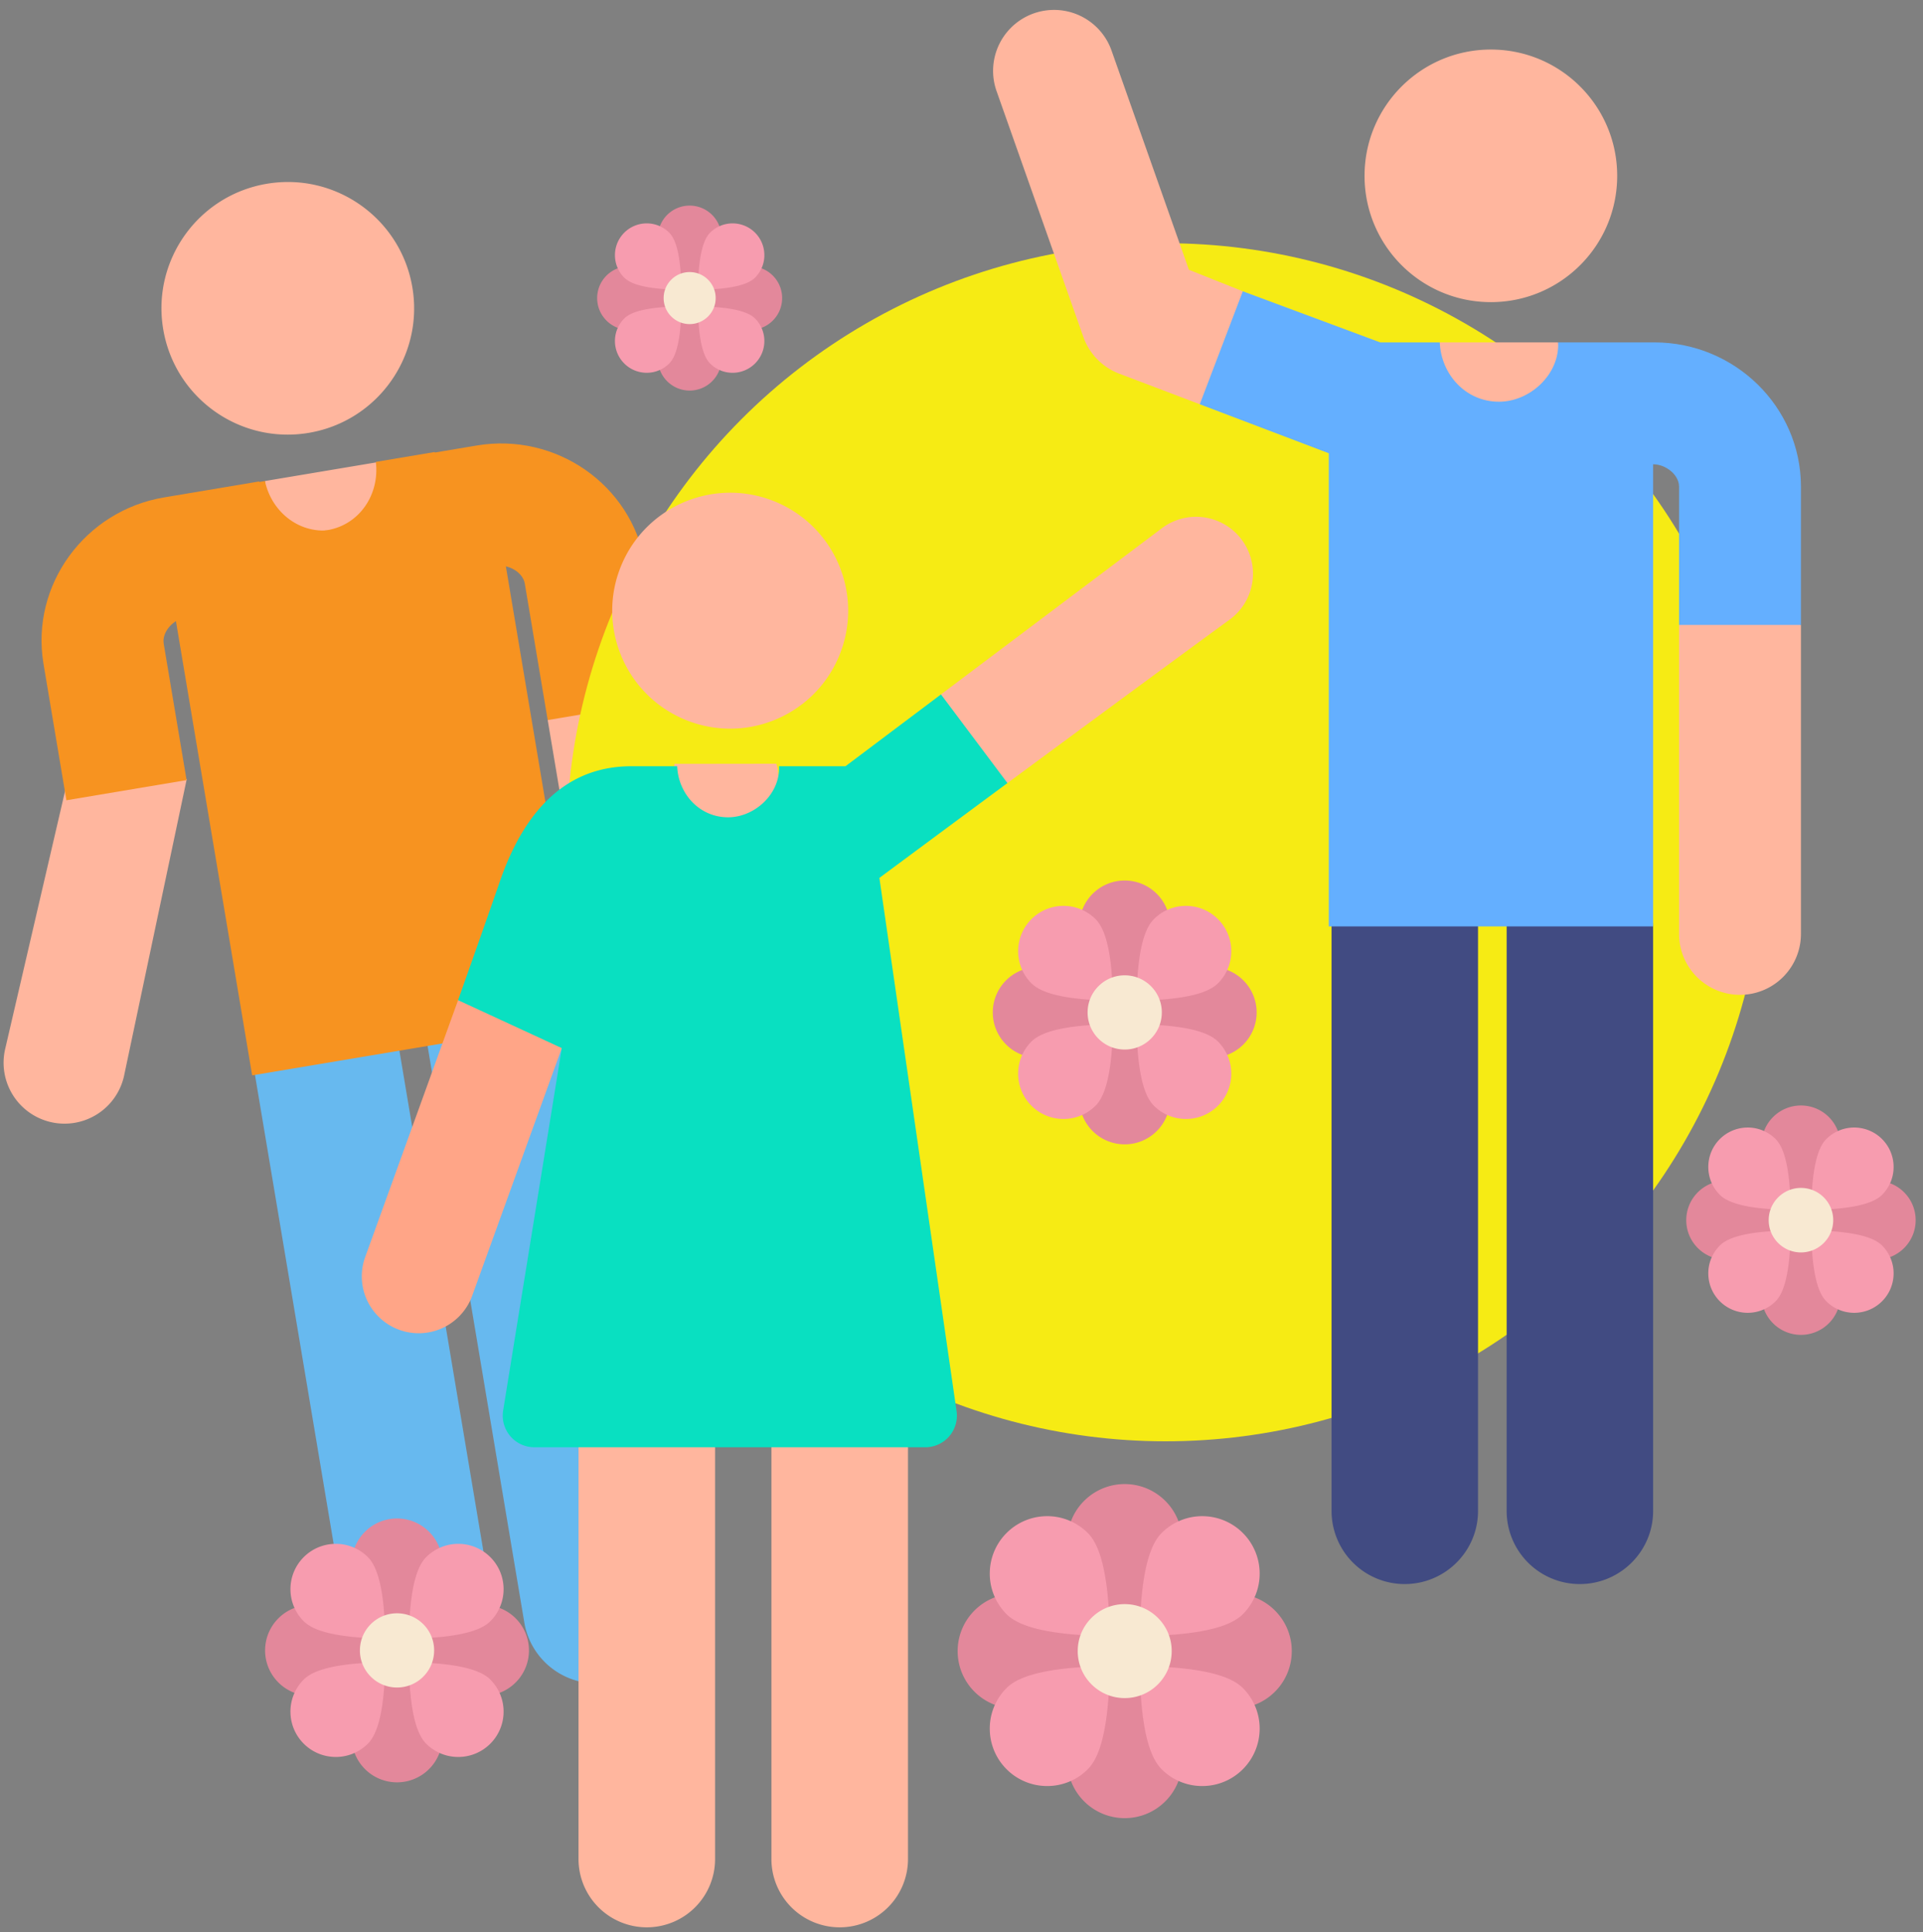 <svg viewBox="0 0 201 202" xmlns="http://www.w3.org/2000/svg" fill-rule="evenodd" clip-rule="evenodd" stroke-linejoin="round" stroke-miterlimit="2"><rect x="0" y="0" width="201" height="202" fill="#808080" stroke="none"/><path d="M27.694 50.286l.006.131a6.238 6.238 0 1012.233-2.052l-.035-.126-12.204 2.047zm15.409-20.24c1.207 7.191-3.645 13.999-10.838 15.205-7.19 1.207-13.998-3.644-15.205-10.836-1.206-7.19 3.645-13.998 10.836-15.205 7.193-1.206 14 3.645 15.207 10.836z" fill="#ffb69e" fill-rule="nonzero"/><path d="M63.607 175.875a7.644 7.644 0 01-8.805-6.274l-10.11-60.263a7.644 7.644 0 016.274-8.804c4.164-.698 8.126 2.107 8.824 6.271l10.11 60.262c.7 4.165-2.13 8.11-6.293 8.808zm-18.05 2.984a7.644 7.644 0 01-8.804-6.275l-10.11-60.262a7.644 7.644 0 016.274-8.804c4.164-.699 8.125 2.107 8.824 6.27l10.11 60.263c.7 4.164-2.13 8.11-6.294 8.808z" fill="#67b9ef" fill-rule="nonzero"/><path d="M57.248 75.274l5.345 31.855a6.37 6.37 0 1012.566-2.108l-5.345-31.855-6.59-.802-5.976 2.91zM7.847 78.189L.541 109.653a6.37 6.37 0 1012.411 2.882l6.562-31.07-5.032-3.666-6.635.39z" fill="#ffb69e" fill-rule="nonzero"/><path d="M49.827 46.573l-9.929 1.666.002.011c.702 3.272-1.887 6.593-5.078 7.128-3.421.574-6.423-1.798-7.126-5.08l-.002-.012-6.14 1.03-3.381 12.318 8.184 48.78 33.433-5.609-7.993-47.643c1.315-.22 2.841.64 3.055 1.83l2.396 14.282 12.564-2.108-2.405-14.333c-1.408-8.15-9.295-13.65-17.58-12.26z" fill="#f79320" fill-rule="nonzero"/><path d="M17.151 51.998l9.929-1.666.002.012c.405 3.322 3.935 5.616 7.126 5.08 3.421-.574 5.485-3.796 5.078-7.127l-.002-.012 6.14-1.03 7.216 10.54 8.184 48.78-33.433 5.609-7.993-47.643c-1.316.22-2.478 1.532-2.29 2.728l2.395 14.28L6.94 83.658 4.535 69.325c-1.33-8.163 4.33-15.937 12.616-17.327z" fill="#f79320" fill-rule="nonzero"/><circle cx="5690.14" cy="20498.7" r="124.992" fill="#f6eb14" transform="matrix(.501 0 0 .501 -2728.927 -10181.8)"/><path d="M70.504 79.851l-.1.582c-.562 3.275 1.962 6.269 5.286 6.269H76c3.574 0 6.148-3.432 5.147-6.865l-10.643.014zm59.304-23.409a5.947 5.947 0 00-8.314-1.26l-23.142 17.41 2.202 5.101 4.749 4.167s18.004-13.289 23.244-17.101a5.947 5.947 0 001.261-8.317z" fill="#ffb69e" fill-rule="nonzero"/><path d="M47.88 104.555l-9.737 26.927a5.948 5.948 0 0011.171 4.084c.063-.168 9.407-26.001 9.407-26.001l-4.057-7.304-6.785 2.294z" fill="#ffa587" fill-rule="nonzero"/><path d="M67.607 201.476a7.137 7.137 0 01-7.138-7.137v-57.047a7.138 7.138 0 0114.274 0v57.047a7.136 7.136 0 01-7.136 7.137zm20.163 0a7.137 7.137 0 01-7.138-7.137v-57.047a7.138 7.138 0 0114.275 0v57.047a7.136 7.136 0 01-7.137 7.137zM81.044 52.45c6.289 2.608 9.275 9.82 6.669 16.11-2.609 6.292-9.821 9.276-16.112 6.67-6.29-2.607-9.275-9.821-6.668-16.111 2.606-6.29 9.82-9.276 16.11-6.67z" fill="#ffb69e" fill-rule="nonzero"/><path d="M91.917 91.773s5.956-4.418 13.386-9.913l-6.95-9.267-9.98 7.507h-6.95l.002.014c.129 2.875-2.539 5.323-5.323 5.323-2.983 0-5.193-2.44-5.321-5.323V80.1h-4.8c-6.367 0-10.993 4.07-13.753 12.1-1.153 3.357-4.349 12.355-4.349 12.355l10.842 5.01-6.125 37.855a3.31 3.31 0 003.255 3.873h40.865a3.306 3.306 0 003.255-3.873l-8.054-55.647z" fill="#09e0c1" fill-rule="nonzero"/><g fill-rule="nonzero"><path d="M150.49 35.793l-.016.13a6.238 6.238 0 1012.404 0l-.014-.13H150.49zm18.545-17.412c0 7.292-5.91 13.203-13.204 13.203-7.292 0-13.203-5.91-13.203-13.203 0-7.291 5.911-13.202 13.203-13.202 7.293 0 13.204 5.91 13.204 13.202z" fill="#ffb69e"/><path d="M165.127 165.593a7.644 7.644 0 01-7.645-7.645V96.843a7.644 7.644 0 017.645-7.644c4.222 0 7.664 3.422 7.664 7.644v61.105c0 4.223-3.442 7.645-7.664 7.645zm-18.302 0a7.644 7.644 0 01-7.645-7.645V96.843a7.644 7.644 0 017.645-7.644c4.222 0 7.665 3.422 7.665 7.644v61.105c0 4.223-3.443 7.645-7.665 7.645z" fill="#414b82"/><path d="M129.904 30.451L124.27 28.2l-8.12-23.005a6.372 6.372 0 00-12.016 4.241l9.105 25.79a6.373 6.373 0 003.746 3.835l8.421 3.199 4.103-6.059.395-5.749zm45.597 34.875v32.301a6.37 6.37 0 1012.741 0v-32.3l-6.366-1.881-6.375 1.88z" fill="#ffb69e"/><path d="M172.932 35.793h-10.068v.012c.15 3.343-2.951 6.19-6.187 6.19-3.47 0-6.038-2.837-6.188-6.19v-.012h-6.225l-14.36-5.342-4.498 11.808 13.485 5.123v49.461h33.9V48.535c1.334 0 2.697 1.1 2.71 2.31v14.481h12.74V50.793c-.04-8.27-6.908-15-15.31-15z" fill="#64afff"/></g><g fill-rule="nonzero"><path d="M75.4 24.57c.005.085.009.168.009.247 0 .771-.487 1.77-1.488 3.05a19.684 19.684 0 01-1.408 1.606.604.604 0 01-.855 0c-.03-.03-.714-.718-1.408-1.606-1.001-1.28-1.488-2.279-1.488-3.05a3.312 3.312 0 011.056-2.43 3.31 3.31 0 012.267-.893c.845 0 1.65.317 2.267.893a3.313 3.313 0 011.047 2.184zm-9.904 3.277c.083-.006.166-.01.246-.01.771 0 1.769.487 3.05 1.488a19.684 19.684 0 011.606 1.409.604.604 0 010 .855c-.03.029-.718.713-1.607 1.408-1.28 1-2.278 1.487-3.05 1.487a3.312 3.312 0 01-2.43-1.056 3.31 3.31 0 01-.893-2.267c0-.845.318-1.65.894-2.267a3.313 3.313 0 012.184-1.047zm3.275 9.903a3.422 3.422 0 01-.009-.246c0-.771.487-1.769 1.488-3.05a19.684 19.684 0 011.408-1.606.604.604 0 01.855 0c.03.03.714.718 1.408 1.607 1 1.28 1.488 2.278 1.487 3.05a3.312 3.312 0 01-1.056 2.43 3.311 3.311 0 01-2.266.893c-.845 0-1.65-.318-2.267-.894a3.313 3.313 0 01-1.048-2.183zm9.904-3.275a3.475 3.475 0 01-.246.009c-.771 0-1.77-.487-3.05-1.487a19.684 19.684 0 01-1.606-1.408v-.001a.604.604 0 010-.855c.03-.03.718-.714 1.606-1.408 1.28-1 2.279-1.488 3.05-1.487a3.312 3.312 0 012.43 1.056 3.31 3.31 0 01.893 2.266 3.31 3.31 0 01-.893 2.267 3.313 3.313 0 01-2.184 1.048z" fill="#e3889b"/><path d="M71.194 29.665a.602.602 0 01-.604.605c-.042 0-1.013-.004-2.132-.14-1.613-.198-2.663-.56-3.208-1.105a3.314 3.314 0 01-.971-2.465 3.313 3.313 0 01.97-2.235 3.313 3.313 0 012.235-.971 3.31 3.31 0 012.465.97c.546.546.907 1.596 1.105 3.21.137 1.118.14 2.09.14 2.13zm0 2.992c0 .041-.003 1.012-.14 2.131-.198 1.613-.56 2.663-1.105 3.208a3.311 3.311 0 01-2.465.971 3.312 3.312 0 01-2.234-.97 3.313 3.313 0 01-.972-2.235 3.313 3.313 0 01.972-2.465c.545-.546 1.595-.907 3.208-1.105 1.119-.137 2.09-.14 2.131-.14h.001a.604.604 0 01.604.605zm8.698 3.105a3.313 3.313 0 01-.97 2.234 3.313 3.313 0 01-2.352.974 3.31 3.31 0 01-2.348-.973c-.546-.546-.907-1.596-1.105-3.209a19.719 19.719 0 01-.14-2.131.602.602 0 01.604-.605c.042 0 1.013.003 2.132.14 1.613.198 2.663.56 3.208 1.105a3.314 3.314 0 01.971 2.465zm-.803-6.918a3.404 3.404 0 01-.168.18c-.545.546-1.595.908-3.208 1.105-1.119.137-2.09.14-2.131.14h-.001a.604.604 0 01-.604-.604c0-.041.003-1.013.14-2.132.198-1.613.559-2.663 1.105-3.208a3.313 3.313 0 012.465-.971 3.318 3.318 0 013.205 3.205 3.311 3.311 0 01-.803 2.285z" fill="#f79caf"/><path d="M74.804 31.16c0 .726-.283 1.41-.796 1.923a2.704 2.704 0 01-1.923.797 2.704 2.704 0 01-1.922-.796 2.704 2.704 0 01-.796-1.923c0-.726.282-1.409.795-1.923a2.704 2.704 0 011.923-.796c.726 0 1.409.283 1.923.796.513.514.796 1.197.796 1.923z" fill="#f8e9d2"/></g><g fill-rule="nonzero"><path d="M123.545 160.698c.011.152.017.302.017.445 0 1.393-.879 3.196-2.687 5.509a35.553 35.553 0 01-2.543 2.9v.001a1.091 1.091 0 01-1.545 0 35.553 35.553 0 01-2.543-2.901c-1.808-2.313-2.687-4.116-2.687-5.51a5.982 5.982 0 011.908-4.389 5.98 5.98 0 014.094-1.613c1.526 0 2.98.574 4.095 1.614a5.984 5.984 0 011.891 3.944zm-17.888 5.917a6.81 6.81 0 01.445-.016c1.393 0 3.195.879 5.508 2.686a35.553 35.553 0 012.902 2.545 1.091 1.091 0 010 1.544 35.553 35.553 0 01-2.902 2.543c-2.313 1.808-4.115 2.687-5.509 2.686a5.982 5.982 0 01-4.389-1.908 5.98 5.98 0 01-1.613-4.093c0-1.527.573-2.98 1.614-4.095a5.983 5.983 0 013.944-1.892zm5.917 17.889a6.182 6.182 0 01-.017-.445c0-1.393.88-3.195 2.687-5.508a35.553 35.553 0 012.543-2.901l.001-.001a1.091 1.091 0 011.544 0c.053.053 1.29 1.298 2.543 2.902 1.808 2.313 2.688 4.115 2.687 5.509a5.982 5.982 0 01-1.908 4.389 5.981 5.981 0 01-4.094 1.613 5.986 5.986 0 01-4.095-1.614 5.983 5.983 0 01-1.891-3.944zm17.888-5.917a6.13 6.13 0 01-.445.017c-1.393 0-3.195-.88-5.508-2.687a35.553 35.553 0 01-2.901-2.543v-.001a1.091 1.091 0 010-1.544 35.553 35.553 0 012.901-2.544c2.313-1.807 4.115-2.687 5.509-2.686a5.982 5.982 0 014.389 1.908 5.981 5.981 0 011.614 4.093 5.987 5.987 0 01-1.614 4.095 5.983 5.983 0 01-3.945 1.892z" fill="#e3889b"/><path d="M115.95 169.899a1.091 1.091 0 01-1.091 1.093h-.002a35.61 35.61 0 01-3.85-.254c-2.913-.357-4.81-1.01-5.794-1.995a5.986 5.986 0 01-1.754-4.453 5.984 5.984 0 011.753-4.036 5.983 5.983 0 014.037-1.754 5.98 5.98 0 014.452 1.754c.986.985 1.638 2.881 1.996 5.795.247 2.021.253 3.776.253 3.85zm0 5.405c0 .074-.006 1.828-.253 3.85-.358 2.913-1.01 4.809-1.996 5.794a5.981 5.981 0 01-4.453 1.754 5.983 5.983 0 01-4.035-1.753 5.985 5.985 0 01-1.754-4.037 5.983 5.983 0 011.754-4.453c.985-.985 2.88-1.638 5.795-1.995a35.616 35.616 0 013.85-.253 1.091 1.091 0 011.092 1.093zm15.71 5.608a5.984 5.984 0 01-1.753 4.036 5.983 5.983 0 01-4.246 1.758 5.977 5.977 0 01-4.243-1.757c-.985-.986-1.638-2.882-1.995-5.796a35.617 35.617 0 01-.254-3.85 1.091 1.091 0 011.091-1.093h.002c.074 0 1.829.006 3.85.254 2.913.357 4.81 1.01 5.795 1.996a5.986 5.986 0 011.754 4.453zm-1.45-12.495c-.1.115-.202.225-.303.326-.986.985-2.882 1.638-5.795 1.995a35.616 35.616 0 01-3.85.254h-.001a1.091 1.091 0 01-1.092-1.093c0-.074.006-1.829.254-3.85.357-2.914 1.01-4.81 1.995-5.795a5.984 5.984 0 014.453-1.754 5.983 5.983 0 014.036 1.754 5.985 5.985 0 011.754 4.036 5.983 5.983 0 01-1.452 4.127z" fill="#f79caf"/><path d="M122.47 172.601c0 1.311-.51 2.544-1.437 3.473a4.884 4.884 0 01-3.473 1.438 4.88 4.88 0 01-3.473-1.438 4.884 4.884 0 01-1.438-3.473c0-1.31.51-2.544 1.437-3.472a4.884 4.884 0 013.474-1.439c1.31 0 2.544.511 3.472 1.438a4.884 4.884 0 011.439 3.473z" fill="#f8e9d2"/></g><g fill-rule="nonzero"><path d="M46.226 163.128c.009.12.013.237.013.351 0 1.1-.694 2.523-2.122 4.35a28.078 28.078 0 01-2.008 2.291.862.862 0 01-1.22 0 28.078 28.078 0 01-2.009-2.29c-1.427-1.828-2.122-3.25-2.122-4.351a4.724 4.724 0 011.507-3.466 4.723 4.723 0 013.233-1.275c1.206 0 2.354.453 3.234 1.275a4.726 4.726 0 011.494 3.115zM32.098 167.8c.12-.008.238-.013.352-.013 1.1 0 2.523.695 4.35 2.122a28.078 28.078 0 012.292 2.01.862.862 0 010 1.219 28.078 28.078 0 01-2.292 2.009c-1.827 1.427-3.25 2.122-4.35 2.121a4.724 4.724 0 01-3.466-1.507 4.723 4.723 0 01-1.275-3.233c0-1.205.453-2.353 1.274-3.234a4.725 4.725 0 013.115-1.493zm4.673 14.128a4.882 4.882 0 01-.013-.351c0-1.1.695-2.524 2.122-4.35a28.078 28.078 0 012.009-2.292.862.862 0 011.22 0 28.078 28.078 0 012.008 2.292c1.428 1.826 2.123 3.25 2.122 4.35a4.724 4.724 0 01-1.507 3.466 4.724 4.724 0 01-3.233 1.275 4.727 4.727 0 01-3.234-1.275 4.725 4.725 0 01-1.494-3.115zm14.128-4.673a4.84 4.84 0 01-.352.013c-1.1 0-2.523-.694-4.35-2.121a28.078 28.078 0 01-2.29-2.009h-.001a.862.862 0 010-1.22 28.078 28.078 0 012.291-2.009c1.827-1.427 3.25-2.122 4.351-2.121a4.724 4.724 0 013.466 1.507 4.724 4.724 0 011.275 3.232 4.728 4.728 0 01-1.275 3.234 4.725 4.725 0 01-3.115 1.494z" fill="#e3889b"/><path d="M40.228 170.394a.862.862 0 01-.862.863h-.001c-.06 0-1.445-.005-3.04-.2-2.302-.283-3.8-.798-4.577-1.576a4.728 4.728 0 01-1.385-3.516 4.726 4.726 0 011.384-3.188 4.725 4.725 0 013.188-1.386 4.722 4.722 0 013.517 1.385c.778.779 1.293 2.276 1.576 4.577.195 1.596.2 2.982.2 3.04zm0 4.268c0 .059-.005 1.444-.2 3.04-.283 2.302-.798 3.799-1.576 4.577a4.723 4.723 0 01-3.516 1.385 4.725 4.725 0 01-3.188-1.385 4.726 4.726 0 01-1.386-3.188 4.725 4.725 0 011.386-3.516c.778-.778 2.275-1.294 4.576-1.576 1.596-.195 2.982-.2 3.04-.2h.002a.862.862 0 01.862.863zm12.407 4.429a4.726 4.726 0 01-1.385 3.188 4.725 4.725 0 01-3.354 1.388 4.72 4.72 0 01-3.35-1.388c-.778-.778-1.294-2.275-1.576-4.577a28.128 28.128 0 01-.2-3.04.862.862 0 01.862-.863c.06 0 1.445.005 3.041.2 2.301.282 3.799.798 4.577 1.576a4.728 4.728 0 011.385 3.516zm-1.146-9.868c-.079.091-.16.178-.24.258-.777.778-2.275 1.293-4.576 1.576-1.596.195-2.981.2-3.04.2h-.001a.862.862 0 01-.862-.863c0-.059.004-1.445.2-3.04.282-2.302.798-3.8 1.576-4.577a4.726 4.726 0 013.516-1.385 4.725 4.725 0 013.188 1.384 4.726 4.726 0 011.385 3.188 4.725 4.725 0 01-1.146 3.26z" fill="#f79caf"/><path d="M45.377 172.528c0 1.035-.403 2.01-1.135 2.742a3.857 3.857 0 01-2.743 1.136 3.857 3.857 0 01-2.743-1.135 3.857 3.857 0 01-1.136-2.743c0-1.035.404-2.01 1.136-2.743a3.857 3.857 0 012.743-1.136c1.035 0 2.01.404 2.742 1.136a3.857 3.857 0 011.136 2.743z" fill="#f8e9d2"/></g><g fill-rule="nonzero"><path d="M122.287 96.436c.008.12.013.238.013.351 0 1.1-.694 2.524-2.122 4.35a28.078 28.078 0 01-2.008 2.292h-.001a.862.862 0 01-1.22 0 28.078 28.078 0 01-2.008-2.292c-1.428-1.826-2.122-3.25-2.122-4.35a4.724 4.724 0 011.507-3.466 4.723 4.723 0 013.233-1.275c1.205 0 2.353.453 3.234 1.275a4.726 4.726 0 011.494 3.115zm-14.127 4.673c.119-.009.237-.013.35-.013 1.1 0 2.524.694 4.35 2.121a28.078 28.078 0 012.293 2.01.862.862 0 01-.001 1.22 28.078 28.078 0 01-2.291 2.008c-1.827 1.427-3.25 2.122-4.35 2.121a4.724 4.724 0 01-3.466-1.507 4.723 4.723 0 01-1.275-3.232 4.72 4.72 0 011.274-3.234 4.725 4.725 0 013.115-1.494zm4.672 14.128a4.882 4.882 0 01-.013-.352c0-1.1.694-2.523 2.122-4.35a28.078 28.078 0 012.008-2.291h.001a.862.862 0 011.22 0 28.078 28.078 0 012.008 2.291c1.428 1.827 2.122 3.25 2.122 4.35a4.724 4.724 0 01-1.507 3.466 4.724 4.724 0 01-3.233 1.275 4.727 4.727 0 01-3.234-1.274 4.725 4.725 0 01-1.494-3.115zm14.128-4.673a4.84 4.84 0 01-.352.013c-1.1 0-2.523-.695-4.35-2.122a28.078 28.078 0 01-2.291-2.009.862.862 0 010-1.22 28.078 28.078 0 012.291-2.009c1.827-1.427 3.25-2.122 4.35-2.121a4.724 4.724 0 013.466 1.507 4.724 4.724 0 011.275 3.233 4.728 4.728 0 01-1.274 3.234 4.725 4.725 0 01-3.115 1.494z" fill="#e3889b"/><path d="M116.288 103.702a.862.862 0 01-.862.863c-.06 0-1.445-.004-3.041-.2-2.301-.282-3.799-.798-4.577-1.576a4.728 4.728 0 01-1.385-3.516 4.726 4.726 0 011.385-3.188 4.725 4.725 0 013.188-1.385 4.722 4.722 0 013.516 1.385c.779.778 1.294 2.276 1.576 4.577.196 1.596.2 2.981.2 3.04zm0 4.268c0 .059-.004 1.445-.2 3.04-.282 2.302-.797 3.8-1.576 4.577a4.723 4.723 0 01-3.516 1.385 4.725 4.725 0 01-3.188-1.384 4.726 4.726 0 01-1.385-3.188 4.725 4.725 0 011.385-3.517c.778-.778 2.276-1.293 4.577-1.576 1.596-.195 2.982-.2 3.04-.2h.001a.862.862 0 01.862.863zm12.408 4.43a4.726 4.726 0 01-1.385 3.187 4.725 4.725 0 01-3.354 1.388 4.72 4.72 0 01-3.35-1.387c-.779-.779-1.294-2.276-1.576-4.577a28.128 28.128 0 01-.2-3.04.862.862 0 01.862-.863c.06 0 1.445.004 3.041.2 2.301.282 3.798.797 4.576 1.575a4.728 4.728 0 011.385 3.516zm-1.146-9.868c-.08.09-.16.177-.24.257-.778.778-2.275 1.294-4.576 1.576-1.596.196-2.982.2-3.04.2h-.002a.862.862 0 01-.861-.863c0-.059.004-1.444.2-3.04.282-2.301.797-3.799 1.576-4.577a4.726 4.726 0 013.516-1.385 4.725 4.725 0 013.187 1.385 4.726 4.726 0 011.386 3.188 4.725 4.725 0 01-1.147 3.259z" fill="#f79caf"/><path d="M121.438 105.836c0 1.035-.404 2.01-1.136 2.743a3.857 3.857 0 01-2.743 1.136 3.857 3.857 0 01-2.742-1.136 3.857 3.857 0 01-1.136-2.743c0-1.035.403-2.01 1.135-2.742a3.857 3.857 0 012.743-1.136c1.036 0 2.01.403 2.743 1.135a3.857 3.857 0 011.136 2.743z" fill="#f8e9d2"/></g><g fill-rule="nonzero"><path d="M192.353 119.38c.008.104.012.207.012.306 0 .956-.604 2.194-1.845 3.782a24.411 24.411 0 01-1.746 1.992.75.75 0 01-1.061 0c-.036-.036-.885-.89-1.746-1.992-1.241-1.588-1.845-2.826-1.845-3.783a4.107 4.107 0 011.31-3.013 4.106 4.106 0 012.81-1.108c1.049 0 2.047.394 2.813 1.108a4.109 4.109 0 011.298 2.708zm-12.283 4.063a4.05 4.05 0 01.306-.012c.957 0 2.194.604 3.782 1.845a24.411 24.411 0 011.993 1.747.75.75 0 010 1.06c-.037.036-.891.886-1.993 1.747-1.588 1.24-2.825 1.845-3.782 1.844a4.107 4.107 0 01-3.013-1.31 4.106 4.106 0 01-1.108-2.81c0-1.049.393-2.047 1.108-2.812a4.108 4.108 0 012.708-1.3zm4.063 12.282a4.244 4.244 0 01-.011-.305c0-.957.604-2.194 1.845-3.782a24.411 24.411 0 011.746-1.992.75.75 0 011.06 0c.037.036.886.89 1.747 1.992 1.241 1.588 1.845 2.825 1.845 3.782a4.107 4.107 0 01-1.31 3.013 4.107 4.107 0 01-2.811 1.109 4.11 4.11 0 01-2.812-1.108 4.108 4.108 0 01-1.299-2.709zm12.283-4.062a4.209 4.209 0 01-.306.011c-.956 0-2.193-.603-3.782-1.844a24.411 24.411 0 01-1.992-1.747.75.75 0 010-1.06c.037-.037.89-.886 1.992-1.747 1.589-1.24 2.826-1.845 3.783-1.844a4.107 4.107 0 013.013 1.31 4.107 4.107 0 011.108 2.81 4.11 4.11 0 01-1.108 2.812 4.108 4.108 0 01-2.708 1.299z" fill="#e3889b"/><path d="M187.138 125.697a.746.746 0 01-.75.75c-.051 0-1.256-.003-2.643-.173-2.001-.246-3.303-.694-3.98-1.37a4.11 4.11 0 01-1.204-3.057 4.109 4.109 0 011.204-2.772 4.108 4.108 0 012.772-1.204 4.106 4.106 0 013.057 1.204c.677.677 1.125 1.978 1.37 3.98.17 1.387.174 2.591.174 2.642zm0 3.711c0 .051-.004 1.256-.174 2.644-.245 2-.693 3.302-1.37 3.978a4.107 4.107 0 01-3.057 1.204 4.108 4.108 0 01-2.771-1.203 4.11 4.11 0 01-1.205-2.772 4.108 4.108 0 011.205-3.057c.676-.677 1.978-1.125 3.979-1.37a24.454 24.454 0 012.643-.174.75.75 0 01.75.75zm10.787 3.852a4.109 4.109 0 01-1.204 2.77 4.108 4.108 0 01-2.915 1.207 4.104 4.104 0 01-2.913-1.206c-.677-.677-1.125-1.979-1.37-3.98a24.455 24.455 0 01-.174-2.643.746.746 0 01.749-.75c.052 0 1.257.004 2.644.174 2 .245 3.303.693 3.979 1.37a4.11 4.11 0 011.204 3.057zm-.996-8.58a4.543 4.543 0 01-.208.224c-.676.676-1.978 1.124-3.979 1.37-1.387.17-2.592.174-2.643.174h-.001a.75.75 0 01-.75-.75c0-.052.004-1.256.174-2.644.246-2 .694-3.302 1.37-3.979a4.109 4.109 0 013.057-1.204 4.108 4.108 0 012.772 1.204 4.11 4.11 0 011.204 2.771 4.108 4.108 0 01-.996 2.834z" fill="#f79caf"/><path d="M191.615 127.553c0 .9-.35 1.747-.987 2.384a3.354 3.354 0 01-2.385.988c-.9 0-1.747-.351-2.384-.987a3.353 3.353 0 01-.987-2.385c0-.9.35-1.747.987-2.384a3.354 3.354 0 012.384-.988c.9 0 1.747.35 2.385.987.637.638.987 1.485.987 2.385z" fill="#f8e9d2"/></g></svg>